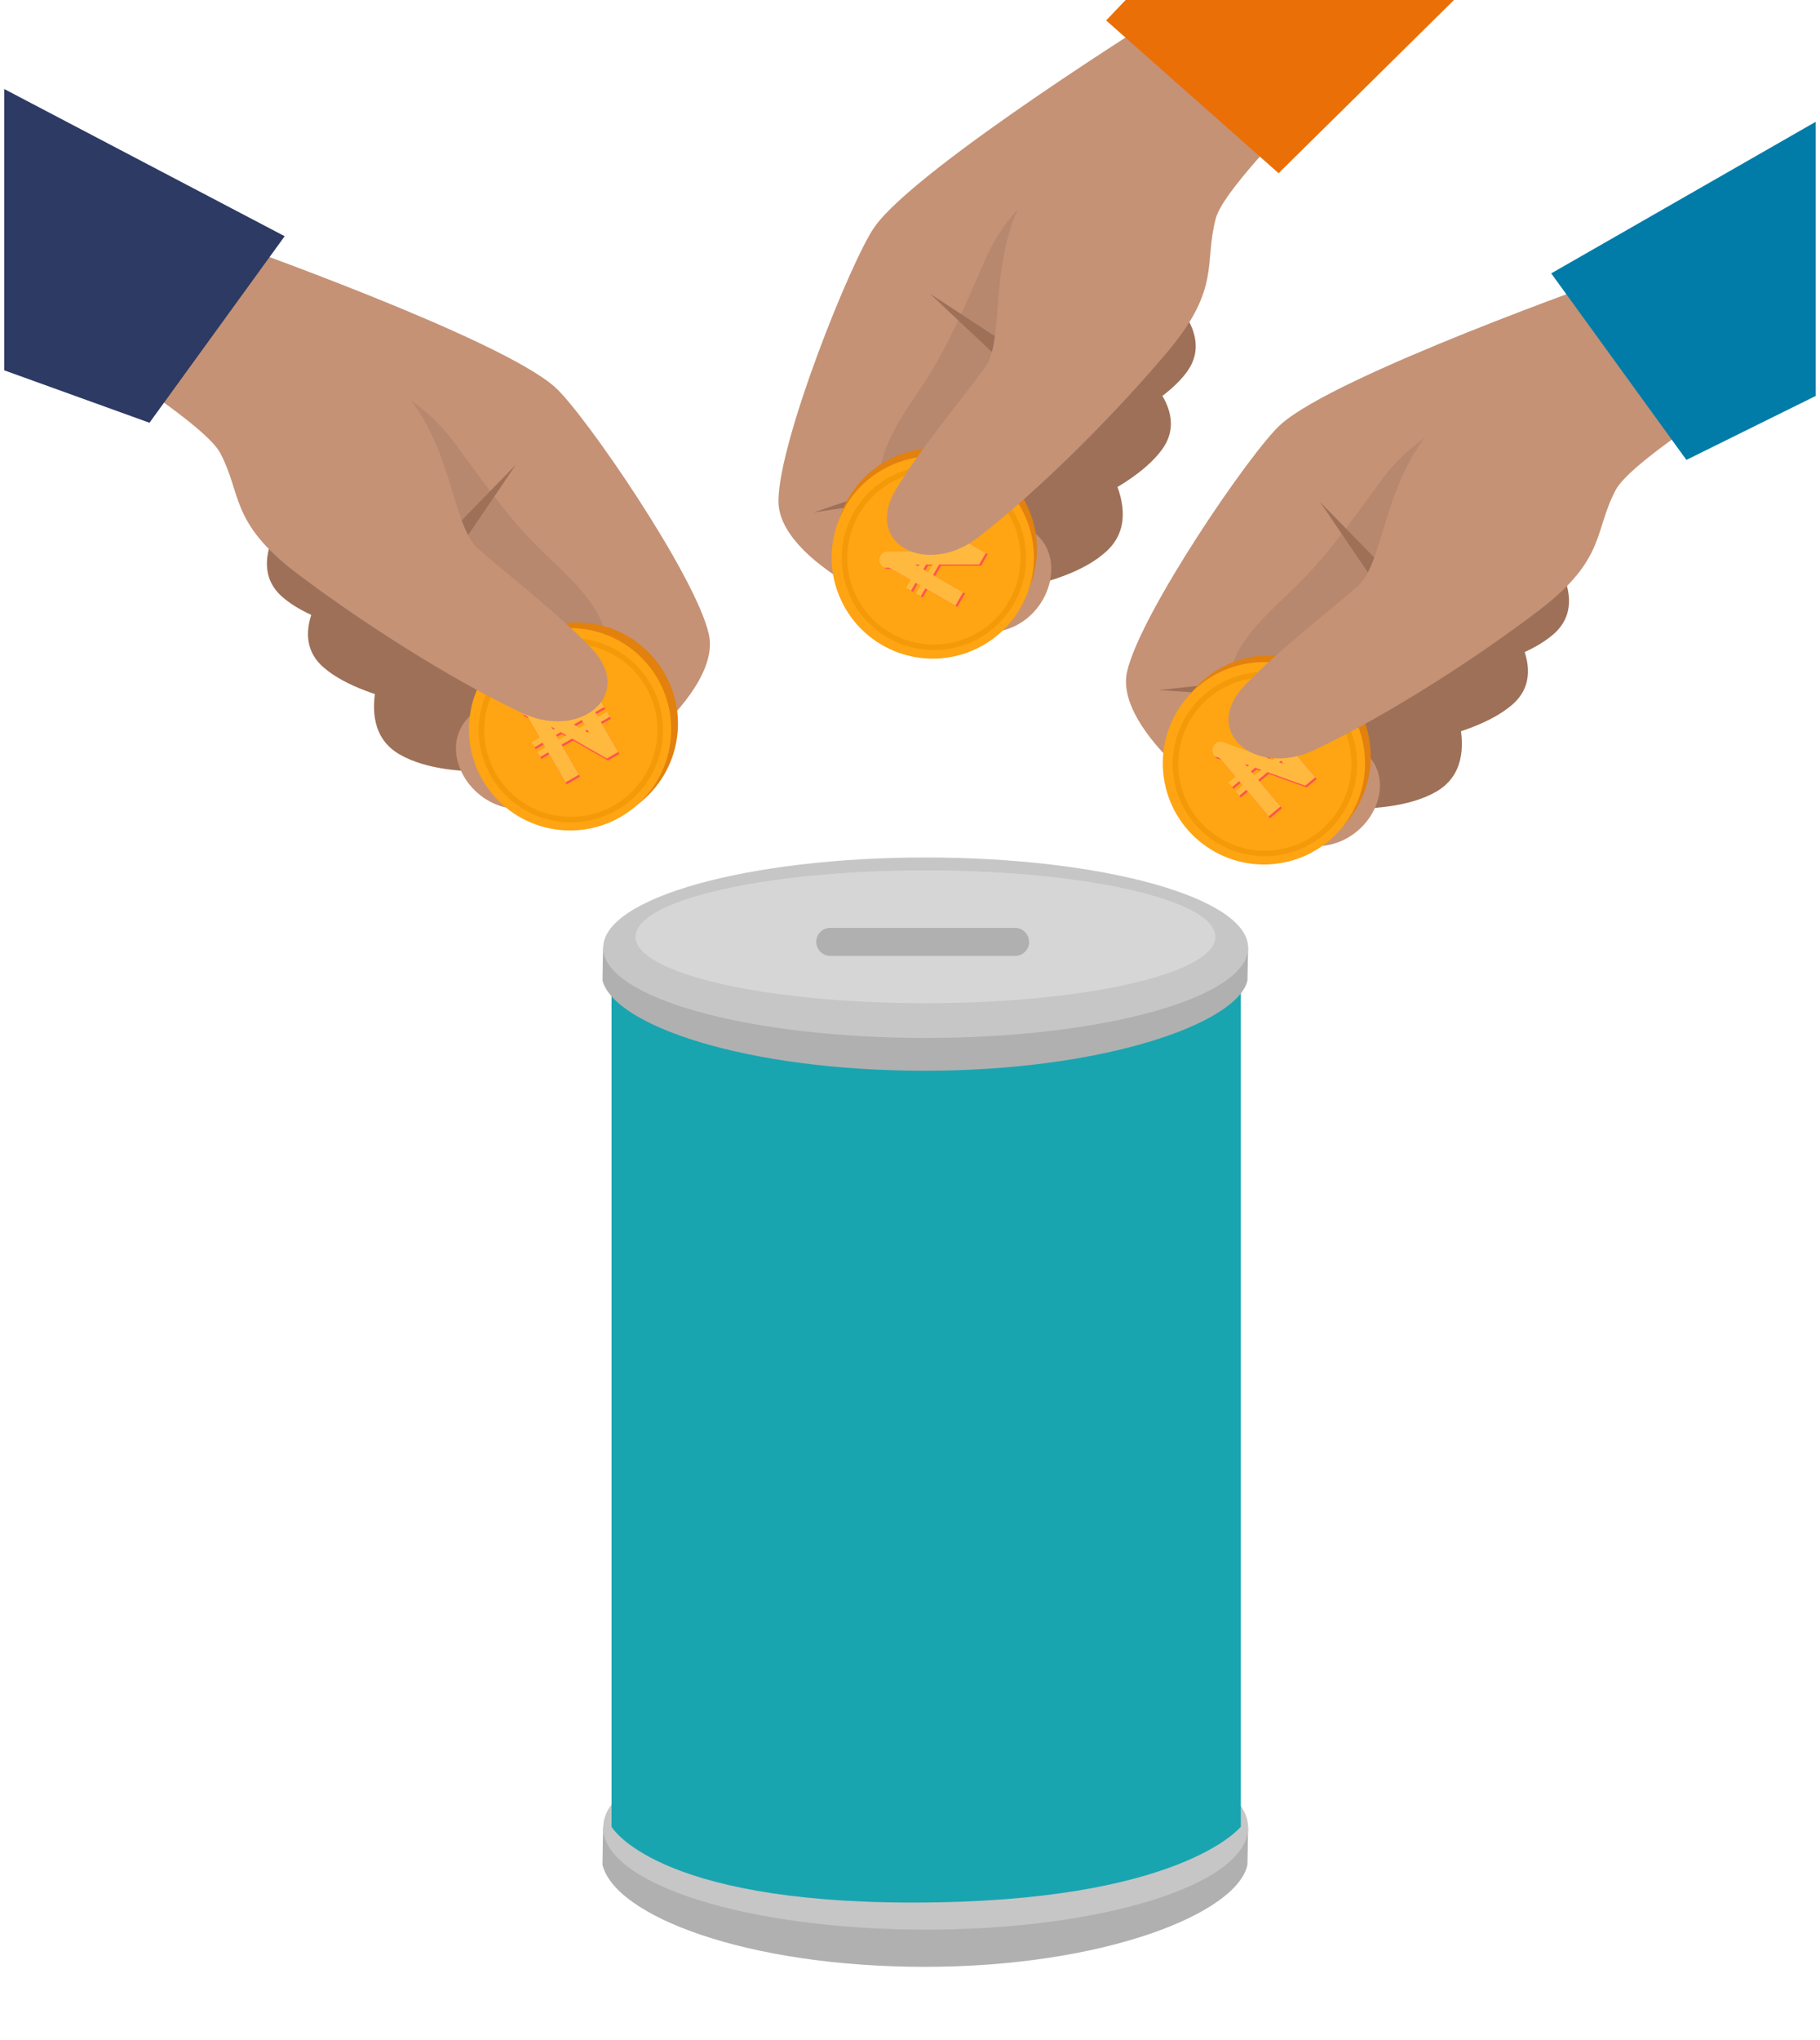 <svg width="216" height="242" viewBox="0 0 216 242" fill="none" xmlns="http://www.w3.org/2000/svg">
<g clip-path="url(#clip0_1203_1137)">
<path d="M170.474 93.904C164.082 97.608 151.699 95.131 151.699 95.131L151.963 84.577L171.139 80.163C171.139 80.163 176.867 90.195 170.474 93.904Z" fill="#9E7058"/>
<path d="M179.469 83.603C174.275 88.086 162.116 88.957 162.116 88.957L160.917 78.466L177.405 71.661C177.405 71.661 184.663 79.114 179.469 83.603Z" fill="#9E7058"/>
<path d="M184.342 75.261C179.148 79.744 166.989 80.61 166.989 80.61L165.791 70.125L182.273 63.314C182.273 63.314 189.536 70.778 184.342 75.261Z" fill="#9E7058"/>
<path d="M191.308 32.947L205.302 47.491L174.625 65.974L158.114 76.866C158.114 76.866 157.369 86.131 161.187 88.619C167.493 92.735 161.279 102.899 153.218 99.809C145.158 96.719 132.219 86.566 133.761 79.687C135.303 72.808 148.409 53.597 151.974 50.375C158.447 44.504 191.308 32.947 191.308 32.947Z" fill="#C59276"/>
<path d="M196.639 49.417C189.696 49.704 182.788 50.076 175.88 50.85C175.384 50.929 174.877 50.846 174.432 50.614C173.987 50.381 173.628 50.012 173.409 49.56C169.501 51.178 166.131 53.872 163.692 57.328C160.401 61.789 157.386 66.117 153.373 69.981C150.231 73.008 146.023 76.545 145.76 81.252C145.76 81.682 145.593 84.33 146.333 84.439C147.52 84.6 148.758 84.038 149.813 83.551C152.536 82.29 154.972 80.529 157.661 79.182C157.78 79.124 157.902 79.074 158.028 79.033C158.028 77.749 158.085 76.878 158.085 76.878L174.596 65.985L202.297 49.303L201.151 49.159C199.626 49.245 198.101 49.354 196.639 49.417Z" fill="#B7886E"/>
<path d="M156.652 59.53L165.12 71.988L167.516 70.675L156.652 59.53Z" fill="#9E7058"/>
<path d="M137.527 81.865L152.559 82.869L153 80.174L137.527 81.865Z" fill="#9E7058"/>
<path d="M162.637 88.703C162.059 82.098 156.236 77.213 149.632 77.79C143.028 78.368 138.142 84.191 138.72 90.795C139.298 97.4 145.12 102.285 151.724 101.707C158.329 101.129 163.214 95.307 162.637 88.703Z" fill="#E2810E"/>
<path d="M161.964 89.505C161.386 82.9 155.564 78.015 148.959 78.593C142.355 79.171 137.469 84.993 138.047 91.597C138.625 98.202 144.447 103.087 151.052 102.509C157.656 101.932 162.542 96.109 161.964 89.505Z" fill="#FFA412"/>
<path d="M158.493 97.672C156.866 99.611 154.618 100.925 152.131 101.392C149.644 101.858 147.072 101.448 144.854 100.231C142.635 99.014 140.907 97.065 139.965 94.717C139.022 92.369 138.922 89.766 139.683 87.353C140.444 84.94 142.018 82.865 144.138 81.482C146.257 80.1 148.79 79.494 151.305 79.77C153.82 80.045 156.162 81.184 157.932 82.993C159.702 84.802 160.79 87.168 161.01 89.689C161.139 91.12 160.983 92.562 160.551 93.933C160.119 95.303 159.419 96.574 158.493 97.672ZM142.236 84.031C138.591 88.376 139.159 94.875 143.504 98.52C147.848 102.166 154.347 101.597 157.993 97.253C161.638 92.909 161.07 86.409 156.726 82.763C152.381 79.118 145.881 79.688 142.236 84.031Z" fill="#F49A08"/>
<path d="M153.514 91.529C153.37 91.371 153.2 91.24 153.011 91.141C152.831 91.053 152.634 91.008 152.434 91.008C152.194 91.009 151.956 91.045 151.726 91.114C151.421 91.205 151.123 91.318 150.834 91.452C150.301 91.692 149.755 91.903 149.2 92.087C148.73 92.246 148.241 92.34 147.745 92.366C147.299 92.387 146.853 92.315 146.436 92.153C146.022 91.992 145.624 91.71 145.244 91.306C144.931 90.981 144.688 90.595 144.53 90.173C144.384 89.772 144.324 89.344 144.354 88.918C144.387 88.468 144.502 88.027 144.691 87.617C144.905 87.153 145.188 86.724 145.531 86.344L144.287 85.022L145.352 84.021L146.613 85.362C147.014 85.068 147.461 84.843 147.936 84.694C148.373 84.554 148.834 84.503 149.291 84.544C149.749 84.585 150.193 84.717 150.598 84.932C151.058 85.177 151.472 85.498 151.823 85.882L149.901 87.69C149.436 87.196 148.979 86.929 148.528 86.89C148.078 86.851 147.668 87.005 147.301 87.352C147.122 87.512 146.975 87.704 146.865 87.918C146.778 88.093 146.731 88.284 146.726 88.479C146.724 88.664 146.764 88.848 146.842 89.016C146.926 89.196 147.039 89.361 147.177 89.505C147.307 89.647 147.461 89.766 147.632 89.856C147.804 89.941 147.994 89.984 148.186 89.982C148.427 89.98 148.667 89.943 148.897 89.872C149.217 89.777 149.53 89.663 149.836 89.531C150.417 89.287 150.963 89.084 151.475 88.921C151.947 88.766 152.437 88.675 152.932 88.652C153.38 88.632 153.827 88.706 154.245 88.868C154.66 89.029 155.055 89.309 155.431 89.709C155.751 90.039 155.998 90.431 156.157 90.862C156.301 91.263 156.359 91.689 156.325 92.114C156.286 92.563 156.164 93.001 155.966 93.406C155.742 93.867 155.454 94.294 155.112 94.676L156.267 95.906L155.209 96.9L154.057 95.679C153.658 95.985 153.224 96.241 152.762 96.442C152.315 96.638 151.834 96.749 151.345 96.767C150.841 96.781 150.341 96.686 149.878 96.487C149.385 96.283 148.906 95.934 148.442 95.439L150.365 93.631C150.64 93.924 150.91 94.129 151.176 94.248C151.417 94.361 151.681 94.416 151.947 94.408C152.192 94.397 152.432 94.33 152.649 94.214C152.868 94.098 153.07 93.952 153.251 93.782C153.44 93.61 153.6 93.409 153.724 93.185C153.826 93.002 153.889 92.799 153.911 92.591C153.929 92.4 153.903 92.207 153.834 92.028C153.761 91.843 153.653 91.673 153.514 91.529Z" fill="#FFA412"/>
<path d="M152.768 88.243L153.188 88.744L154.127 87.957L154.567 88.481L153.629 89.269L156.273 92.421L155.082 93.42L150.603 91.807L149.507 92.727L152.152 95.879L150.74 97.063L148.096 93.911L147.261 94.612L146.822 94.088L147.657 93.388L147.236 92.887L146.402 93.588L145.963 93.064L146.797 92.364L145.039 90.269C144.985 90.198 144.915 90.141 144.835 90.101C144.762 90.07 144.685 90.046 144.606 90.031C144.486 90.013 144.376 89.956 144.292 89.869C144.244 89.817 144.206 89.757 144.179 89.692C144.073 89.474 144.042 89.227 144.092 88.99C144.142 88.767 144.266 88.568 144.443 88.424C144.561 88.314 144.708 88.24 144.867 88.209C145.026 88.179 145.19 88.194 145.341 88.252L149.779 89.86L150.917 88.905L148.177 85.639L149.59 84.454L152.33 87.719L153.268 86.932L153.707 87.455L152.768 88.243ZM148.207 91.179L148.408 91.01L147.921 90.838L148.207 91.179ZM149.857 91.539L149.153 91.277L148.647 91.702L149.067 92.203L149.857 91.539ZM151.356 89.429L150.523 90.127L151.228 90.389L151.776 89.929L151.356 89.429ZM152.215 90.453L151.973 90.656L152.569 90.874L152.215 90.453Z" fill="#FF544F"/>
<path d="M152.592 88.034L153.012 88.534L153.95 87.747L154.39 88.27L153.451 89.058L156.096 92.21L154.905 93.209L150.426 91.596L149.33 92.516L151.975 95.668L150.563 96.852L147.918 93.7L147.084 94.401L146.644 93.877L147.479 93.177L147.059 92.676L146.224 93.377L145.784 92.852L146.619 92.151L144.862 90.058C144.808 89.987 144.738 89.93 144.658 89.89C144.584 89.859 144.508 89.835 144.429 89.82C144.309 89.802 144.199 89.745 144.114 89.658C144.067 89.606 144.028 89.546 144.001 89.481C143.895 89.263 143.865 89.016 143.915 88.779C143.965 88.556 144.088 88.357 144.265 88.213C144.384 88.103 144.531 88.029 144.69 87.998C144.849 87.968 145.013 87.983 145.164 88.041L149.602 89.648L150.74 88.693L148 85.428L149.413 84.243L152.153 87.508L153.091 86.721L153.53 87.244L152.592 88.034ZM148.031 90.969L148.231 90.8L147.744 90.627L148.031 90.969ZM149.681 91.329L148.976 91.067L148.471 91.492L148.89 91.992L149.681 91.329ZM151.179 89.219L150.347 89.917L151.052 90.179L151.6 89.719L151.179 89.219ZM152.039 90.243L151.797 90.446L152.393 90.664L152.039 90.243Z" fill="#FFB93E"/>
<path d="M173.215 47.95L205.319 47.491C205.319 47.491 193.434 54.944 191.76 58.114C189.175 62.976 190.614 66.301 182.811 72.28C175.599 77.807 164.954 84.732 155.999 88.969C149.005 92.288 142.418 86.819 147.749 81.281C151.946 76.924 157.644 72.607 161.176 69.488C164.707 66.37 164.082 54.273 173.215 47.95Z" fill="#C59276"/>
<path d="M215.483 14.452L184.101 32.431L200.147 54.56L215.483 46.975V14.452Z" fill="#017CA8"/>
<path d="M131.324 65.395C125.889 70.4 113.266 70.669 113.266 70.669L111.23 60.31L129.002 51.836C129.002 51.836 136.759 60.39 131.324 65.395Z" fill="#9E7058"/>
<path d="M137.866 53.39C133.767 58.894 122.089 62.379 122.089 62.379L118.649 52.404L133.262 42.177C133.262 42.177 141.965 47.887 137.866 53.39Z" fill="#9E7058"/>
<path d="M140.812 44.189C136.713 49.687 125.035 53.178 125.035 53.178L121.596 43.197L136.209 32.976C136.209 32.976 144.911 38.685 140.812 44.189Z" fill="#9E7058"/>
<path d="M138.422 1.37L155.248 12.526L129.312 37.229L115.553 51.475C115.553 51.475 116.843 60.682 121.108 62.282C128.154 64.93 124.296 76.196 115.754 74.934C107.212 73.673 92.381 66.564 92.387 59.456C92.392 52.347 101.043 30.791 103.807 26.899C108.852 19.784 138.422 1.37 138.422 1.37Z" fill="#C59276"/>
<path d="M147.21 16.287C140.491 18.076 133.83 19.939 127.254 22.198C126.786 22.378 126.273 22.405 125.789 22.275C125.305 22.145 124.875 21.865 124.56 21.475C121.095 23.907 118.393 27.273 116.769 31.181C114.527 36.249 112.526 41.133 109.448 45.771C107.034 49.411 103.715 53.797 104.46 58.424C104.529 58.854 104.965 61.468 105.739 61.405C106.931 61.307 108.032 60.487 108.938 59.788C111.322 57.959 113.329 55.718 115.651 53.82C115.753 53.734 115.862 53.658 115.978 53.591C115.691 52.341 115.565 51.475 115.565 51.475L129.324 37.229L152.708 14.951L151.562 15.06C150.083 15.479 148.621 15.909 147.21 16.287Z" fill="#B7886E"/>
<path d="M110.365 34.839L121.338 45.164L123.396 43.364L110.365 34.839Z" fill="#9E7058"/>
<path d="M96.549 60.797L111.443 58.51L111.288 55.787L96.549 60.797Z" fill="#9E7058"/>
<path d="M121.94 60.075C119.139 54.067 111.996 51.468 105.988 54.269C99.98 57.071 97.38 64.213 100.182 70.222C102.984 76.23 110.126 78.83 116.134 76.028C122.143 73.226 124.742 66.084 121.94 60.075Z" fill="#E2810E"/>
<path d="M121.583 61.06C118.781 55.051 111.639 52.452 105.63 55.254C99.622 58.055 97.022 65.198 99.824 71.206C102.626 77.215 109.768 79.814 115.776 77.012C121.785 74.21 124.384 67.068 121.583 61.06Z" fill="#FFA412"/>
<path d="M121.115 69.922C120.249 72.3 118.586 74.304 116.408 75.593C114.231 76.882 111.674 77.376 109.173 76.991C106.672 76.606 104.382 75.366 102.693 73.482C101.004 71.598 100.02 69.186 99.91 66.658C99.8 64.13 100.569 61.642 102.088 59.618C103.606 57.594 105.779 56.159 108.237 55.557C110.695 54.956 113.285 55.225 115.567 56.32C117.849 57.414 119.68 59.266 120.749 61.559C121.36 62.86 121.707 64.269 121.769 65.704C121.832 67.139 121.61 68.573 121.115 69.922ZM101.173 62.664C99.233 67.993 101.99 73.906 107.319 75.846C112.648 77.785 118.562 75.028 120.501 69.699C122.441 64.37 119.684 58.456 114.355 56.516C109.025 54.577 103.112 57.335 101.173 62.664Z" fill="#F49A08"/>
<path d="M114.335 65.852C114.146 65.752 113.941 65.687 113.729 65.659C113.53 65.638 113.33 65.663 113.142 65.731C112.917 65.814 112.705 65.93 112.513 66.073C112.257 66.263 112.016 66.471 111.79 66.696C111.371 67.104 110.931 67.489 110.472 67.852C110.085 68.162 109.657 68.417 109.2 68.612C108.788 68.784 108.344 68.868 107.897 68.859C107.453 68.85 106.983 68.72 106.488 68.471C106.082 68.272 105.722 67.993 105.429 67.65C105.154 67.323 104.951 66.942 104.834 66.531C104.712 66.097 104.668 65.644 104.706 65.194C104.748 64.684 104.867 64.184 105.06 63.71L103.439 62.893L104.097 61.588L105.74 62.417C106.017 62.004 106.36 61.639 106.755 61.337C107.118 61.055 107.534 60.85 107.978 60.732C108.421 60.614 108.884 60.586 109.339 60.65C109.854 60.723 110.353 60.883 110.815 61.124L109.626 63.48C109.021 63.175 108.5 63.08 108.063 63.198C107.626 63.315 107.294 63.599 107.067 64.051C106.955 64.263 106.882 64.494 106.852 64.732C106.83 64.926 106.851 65.122 106.913 65.307C106.975 65.482 107.075 65.641 107.206 65.772C107.347 65.912 107.509 66.029 107.687 66.117C107.859 66.207 108.044 66.266 108.236 66.292C108.426 66.312 108.619 66.287 108.799 66.221C109.025 66.136 109.237 66.019 109.43 65.874C109.698 65.675 109.953 65.461 110.196 65.232C110.658 64.805 111.102 64.427 111.527 64.099C111.917 63.792 112.347 63.539 112.804 63.347C113.218 63.176 113.663 63.092 114.111 63.101C114.557 63.11 115.024 63.239 115.514 63.486C115.927 63.686 116.294 63.971 116.591 64.321C116.863 64.648 117.063 65.029 117.177 65.44C117.293 65.875 117.329 66.328 117.281 66.776C117.228 67.287 117.104 67.787 116.912 68.262L118.419 69.023L117.765 70.319L116.264 69.566C115.995 69.99 115.674 70.379 115.309 70.725C114.955 71.063 114.541 71.332 114.088 71.516C113.62 71.701 113.117 71.783 112.614 71.754C112.081 71.731 111.512 71.567 110.906 71.261L112.094 68.904C112.453 69.085 112.778 69.186 113.068 69.206C113.333 69.23 113.6 69.192 113.847 69.093C114.074 68.999 114.276 68.854 114.44 68.671C114.606 68.486 114.747 68.281 114.858 68.059C114.977 67.833 115.059 67.589 115.099 67.336C115.132 67.129 115.122 66.917 115.071 66.714C115.023 66.528 114.932 66.356 114.807 66.212C114.675 66.062 114.514 65.94 114.335 65.852Z" fill="#FFA412"/>
<path d="M112.51 63.019L113.077 63.346L113.689 62.285L114.282 62.628L113.669 63.689L117.233 65.746L116.455 67.092L111.695 67.109L110.979 68.348L114.543 70.405L113.621 72.001L110.058 69.944L109.513 70.887L108.922 70.546L109.467 69.602L108.901 69.275L108.356 70.219L107.764 69.877L108.309 68.934L105.941 67.566C105.865 67.519 105.78 67.489 105.691 67.478C105.611 67.474 105.531 67.478 105.452 67.491C105.333 67.515 105.21 67.499 105.101 67.446C105.039 67.414 104.982 67.371 104.934 67.319C104.76 67.15 104.647 66.929 104.613 66.689C104.584 66.462 104.632 66.232 104.749 66.036C104.823 65.893 104.935 65.772 105.074 65.69C105.213 65.607 105.372 65.565 105.534 65.568L110.255 65.561L110.998 64.274L107.306 62.142L108.228 60.545L111.92 62.677L112.532 61.616L113.123 61.958L112.51 63.019ZM109.229 67.338L109.36 67.111L108.843 67.115L109.229 67.338ZM110.902 67.112L110.15 67.107L109.82 67.679L110.386 68.006L110.902 67.112ZM111.588 64.617L111.045 65.557L111.797 65.562L112.155 64.943L111.588 64.617ZM112.746 65.285L112.588 65.558L113.223 65.559L112.746 65.285Z" fill="#FF544F"/>
<path d="M112.273 62.883L112.839 63.209L113.451 62.148L114.043 62.49L113.431 63.551L116.994 65.608L116.217 66.954L111.456 66.971L110.741 68.21L114.304 70.268L113.383 71.863L109.819 69.806L109.275 70.75L108.683 70.408L109.227 69.464L108.662 69.138L108.117 70.081L107.524 69.739L108.068 68.795L105.702 67.429C105.626 67.381 105.541 67.351 105.453 67.341C105.373 67.337 105.292 67.341 105.213 67.353C105.095 67.377 104.971 67.362 104.862 67.309C104.8 67.276 104.743 67.233 104.695 67.181C104.521 67.012 104.408 66.791 104.374 66.551C104.345 66.324 104.393 66.095 104.51 65.899C104.584 65.755 104.697 65.635 104.835 65.552C104.974 65.469 105.133 65.427 105.295 65.43L110.015 65.423L110.758 64.136L107.067 62.005L107.989 60.408L111.68 62.539L112.293 61.478L112.885 61.82L112.273 62.883ZM108.991 67.201L109.122 66.974L108.605 66.978L108.991 67.201ZM110.665 66.975L109.913 66.97L109.583 67.542L110.149 67.869L110.665 66.975ZM111.351 64.48L110.808 65.42L111.559 65.425L111.917 64.806L111.351 64.48ZM112.509 65.148L112.351 65.421L112.985 65.423L112.509 65.148Z" fill="#FFB93E"/>
<path d="M124.021 19.945L155.248 12.526C155.248 12.526 145.267 22.393 144.315 25.838C142.848 31.152 144.969 34.076 138.663 41.615C132.821 48.575 123.929 57.667 116.115 63.727C110.004 68.479 102.385 64.57 106.369 57.994C109.522 52.834 114.149 47.377 116.918 43.57C119.687 39.763 116.482 28.091 124.021 19.945Z" fill="#C59276"/>
<path d="M133.589 0L131.279 2.425L151.745 20.547L172.561 0H133.589Z" fill="#EA6F06"/>
<path d="M47.412 89.49C53.805 93.2 66.188 90.723 66.188 90.723L65.924 80.169L46.747 75.754C46.747 75.754 41.02 85.787 47.412 89.49Z" fill="#9E7058"/>
<path d="M38.423 79.194C43.617 83.677 55.776 84.549 55.776 84.549L56.969 74.057L40.487 67.252C40.487 67.252 33.229 74.717 38.423 79.194Z" fill="#9E7058"/>
<path d="M33.55 70.853C38.744 75.336 50.904 76.201 50.904 76.201L52.096 65.716L35.614 58.905C35.614 58.905 28.356 66.37 33.55 70.853Z" fill="#9E7058"/>
<path d="M26.585 28.538L12.585 43.082L43.262 61.565L59.772 72.458C59.772 72.458 60.518 81.722 56.7 84.21C50.393 88.326 56.614 98.485 64.668 95.401C72.723 92.316 85.674 82.152 84.126 75.238C82.578 68.324 69.455 49.188 65.912 45.966C59.446 40.096 26.585 28.538 26.585 28.538Z" fill="#C59276"/>
<path d="M21.247 45.009C28.19 45.289 35.098 45.668 42.012 46.436C42.507 46.512 43.013 46.428 43.456 46.196C43.9 45.964 44.258 45.596 44.477 45.146C48.398 46.764 51.779 49.464 54.223 52.931C57.514 57.392 60.529 61.72 64.542 65.584C67.684 68.611 71.892 72.148 72.161 76.855C72.161 77.285 72.322 79.933 71.588 80.042C70.401 80.203 69.163 79.641 68.114 79.154C65.385 77.892 62.954 76.132 60.26 74.785C60.141 74.727 60.019 74.677 59.893 74.636C59.893 73.352 59.836 72.481 59.836 72.481L43.325 61.588L15.601 44.894L16.718 44.756C18.272 44.837 19.786 44.946 21.247 45.009Z" fill="#B7886E"/>
<path d="M61.24 55.116L52.767 67.579L50.371 66.266L61.24 55.116Z" fill="#9E7058"/>
<path d="M80.418 86.888C80.995 80.284 76.11 74.461 69.505 73.883C62.901 73.306 57.079 78.191 56.501 84.796C55.923 91.4 60.809 97.222 67.413 97.8C74.017 98.378 79.84 93.492 80.418 86.888Z" fill="#E2810E"/>
<path d="M79.615 87.562C80.193 80.957 75.308 75.135 68.703 74.557C62.099 73.979 56.276 78.865 55.699 85.469C55.121 92.074 60.006 97.896 66.611 98.474C73.215 99.052 79.037 94.166 79.615 87.562Z" fill="#FFA412"/>
<path d="M74.779 95.002C72.841 96.629 70.398 97.533 67.868 97.561C65.338 97.588 62.876 96.738 60.903 95.154C58.929 93.57 57.566 91.351 57.045 88.875C56.525 86.398 56.879 83.818 58.047 81.574C59.216 79.329 61.126 77.559 63.453 76.566C65.78 75.572 68.38 75.415 70.809 76.124C73.239 76.832 75.347 78.36 76.776 80.449C78.205 82.537 78.865 85.056 78.644 87.577C78.523 89.009 78.119 90.402 77.455 91.677C76.792 92.951 75.882 94.082 74.779 95.002ZM61.138 78.746C56.794 82.391 56.225 88.89 59.87 93.235C63.516 97.579 70.015 98.148 74.359 94.502C78.704 90.857 79.273 84.357 75.628 80.013C71.982 75.668 65.482 75.101 61.138 78.746Z" fill="#F49A08"/>
<path d="M70.943 88.087C70.829 87.907 70.684 87.748 70.514 87.617C70.353 87.5 70.167 87.421 69.97 87.386C69.734 87.346 69.492 87.34 69.254 87.368C68.938 87.405 68.625 87.464 68.317 87.546C67.75 87.689 67.176 87.803 66.598 87.888C66.107 87.962 65.609 87.97 65.116 87.91C64.673 87.853 64.246 87.704 63.864 87.473C63.484 87.242 63.142 86.895 62.837 86.432C62.586 86.057 62.413 85.635 62.331 85.191C62.256 84.771 62.271 84.34 62.375 83.925C62.486 83.488 62.675 83.074 62.933 82.703C63.224 82.282 63.578 81.909 63.981 81.595L62.986 80.077L64.209 79.276L65.217 80.816C65.663 80.596 66.143 80.451 66.636 80.387C67.091 80.325 67.554 80.355 67.997 80.475C68.441 80.594 68.855 80.802 69.217 81.085C69.627 81.405 69.979 81.793 70.258 82.233L68.051 83.679C67.679 83.112 67.275 82.77 66.838 82.653C66.401 82.536 65.972 82.617 65.549 82.894C65.346 83.022 65.167 83.185 65.022 83.376C64.906 83.533 64.826 83.714 64.788 83.905C64.754 84.087 64.761 84.275 64.809 84.454C64.861 84.646 64.943 84.828 65.053 84.993C65.157 85.156 65.288 85.3 65.441 85.419C65.596 85.531 65.775 85.607 65.964 85.639C66.202 85.679 66.445 85.684 66.684 85.654C67.015 85.616 67.344 85.558 67.668 85.481C68.282 85.342 68.855 85.237 69.388 85.165C69.879 85.094 70.377 85.09 70.87 85.153C71.314 85.211 71.741 85.361 72.124 85.593C72.506 85.824 72.846 86.169 73.147 86.628C73.404 87.008 73.58 87.438 73.662 87.89C73.734 88.309 73.716 88.739 73.61 89.151C73.493 89.587 73.297 89.997 73.032 90.361C72.731 90.776 72.374 91.147 71.97 91.463L72.894 92.875L71.68 93.671L70.757 92.268C70.311 92.501 69.839 92.678 69.35 92.795C68.874 92.911 68.382 92.936 67.897 92.869C67.399 92.796 66.922 92.615 66.501 92.339C66.051 92.052 65.64 91.625 65.269 91.057L67.476 89.61C67.697 89.947 67.927 90.196 68.168 90.359C68.386 90.512 68.636 90.612 68.9 90.65C69.143 90.682 69.391 90.658 69.624 90.581C69.86 90.505 70.085 90.397 70.293 90.26C70.509 90.124 70.701 89.953 70.862 89.755C70.994 89.592 71.092 89.403 71.149 89.202C71.2 89.017 71.208 88.823 71.172 88.635C71.132 88.439 71.054 88.253 70.943 88.087Z" fill="#FFA412"/>
<path d="M70.779 84.723L71.106 85.289L72.167 84.677L72.509 85.27L71.448 85.882L73.505 89.445L72.159 90.223L68.028 87.857L66.789 88.572L68.846 92.136L67.251 93.057L65.193 89.493L64.25 90.038L63.908 89.447L64.852 88.902L64.525 88.336L63.581 88.881L63.24 88.289L64.183 87.744L62.816 85.376C62.775 85.297 62.716 85.228 62.644 85.175C62.577 85.132 62.505 85.095 62.431 85.066C62.316 85.028 62.217 84.953 62.149 84.852C62.111 84.793 62.084 84.727 62.068 84.659C62.002 84.425 62.015 84.177 62.105 83.952C62.193 83.741 62.349 83.566 62.549 83.455C62.685 83.367 62.842 83.32 63.004 83.317C63.166 83.315 63.325 83.358 63.463 83.442L67.555 85.796L68.842 85.053L66.71 81.361L68.307 80.439L70.439 84.131L71.499 83.519L71.841 84.11L70.779 84.723ZM65.778 86.822L66.004 86.691L65.555 86.436L65.778 86.822ZM67.34 87.463L66.692 87.083L66.12 87.413L66.447 87.979L67.34 87.463ZM69.182 85.645L68.241 86.188L68.89 86.569L69.509 86.211L69.182 85.645ZM69.85 86.803L69.577 86.961L70.126 87.279L69.85 86.803Z" fill="#FF544F"/>
<path d="M70.642 84.486L70.969 85.051L72.03 84.439L72.371 85.031L71.311 85.643L73.368 89.207L72.022 89.984L67.89 87.618L66.651 88.333L68.708 91.897L67.113 92.818L65.055 89.255L64.112 89.799L63.77 89.207L64.714 88.663L64.387 88.097L63.444 88.642L63.101 88.049L64.045 87.504L62.678 85.137C62.637 85.058 62.578 84.989 62.506 84.936C62.439 84.893 62.368 84.856 62.293 84.828C62.178 84.789 62.079 84.714 62.011 84.614C61.973 84.554 61.946 84.488 61.93 84.419C61.864 84.186 61.877 83.938 61.967 83.713C62.055 83.502 62.212 83.327 62.411 83.216C62.547 83.129 62.705 83.081 62.866 83.079C63.028 83.076 63.187 83.119 63.325 83.203L67.417 85.557L68.704 84.814L66.572 81.122L68.169 80.2L70.301 83.892L71.361 83.279L71.703 83.871L70.642 84.486ZM65.641 86.584L65.867 86.453L65.418 86.198L65.641 86.584ZM67.203 87.226L66.555 86.846L65.983 87.176L66.309 87.742L67.203 87.226ZM69.045 85.408L68.104 85.951L68.753 86.331L69.372 85.973L69.045 85.408ZM69.713 86.565L69.44 86.723L69.989 87.042L69.713 86.565Z" fill="#FFB93E"/>
<path d="M44.672 43.57L12.568 43.111C12.568 43.111 24.452 50.564 26.132 53.734C28.712 58.596 27.278 61.921 35.075 67.9C42.304 73.381 52.956 80.323 61.905 84.56C68.905 87.874 75.486 82.41 70.16 76.872C65.958 72.515 60.26 68.198 56.728 65.08C53.197 61.961 53.816 49.876 44.672 43.57Z" fill="#C59276"/>
<path d="M0.5 10.56V43.931L17.739 50.151L33.785 28.022L0.5 10.56Z" fill="#2C3A64"/>
<path d="M148.047 221.214C146.832 227.022 130.912 233.328 109.775 233.328C88.638 233.328 72.964 227.297 71.502 221.214C71.502 220.096 71.582 216.806 71.582 216.806H148.128L148.047 221.214Z" fill="#B0B0B0"/>
<path d="M148.128 216.806C148.128 223.496 130.992 228.914 109.855 228.914C88.718 228.914 71.588 223.496 71.588 216.806C71.588 210.116 88.724 204.692 109.861 204.692C130.998 204.692 148.128 210.116 148.128 216.806Z" fill="#C6C6C6"/>
<path d="M147.262 216.703C147.262 216.703 140.17 225.703 108.324 225.703C77.619 225.703 72.58 216.703 72.58 216.703V114.83H147.262V216.703Z" fill="#19A5B0"/>
<path d="M148.047 116.326C146.832 121.434 130.912 127.023 109.775 127.023C88.638 127.023 72.964 121.697 71.502 116.326C71.502 115.334 71.582 112.427 71.582 112.427H148.128L148.047 116.326Z" fill="#B0B0B0"/>
<path d="M148.128 112.427C148.128 118.338 130.992 123.131 109.855 123.131C88.718 123.131 71.588 118.338 71.588 112.427C71.588 106.517 88.724 101.724 109.861 101.724C130.998 101.724 148.128 106.517 148.128 112.427Z" fill="#C6C6C6"/>
<path d="M144.235 111.137C144.235 115.483 128.848 119.009 109.838 119.009C90.828 119.009 75.44 115.483 75.44 111.137C75.44 106.792 90.833 103.266 109.838 103.266C128.842 103.266 144.235 106.792 144.235 111.137Z" fill="#D6D6D6"/>
<g style="mix-blend-mode:multiply">
<path d="M109.855 106.213C126.647 106.213 140.618 108.965 143.627 112.611C144 112.208 144.215 111.685 144.235 111.137C144.235 106.792 128.848 103.266 109.838 103.266C90.828 103.266 75.44 106.792 75.44 111.137C75.465 111.684 75.68 112.206 76.048 112.611C79.098 108.965 93.069 106.213 109.855 106.213Z" fill="#D6D6D6"/>
</g>
<path d="M122.14 111.74C122.14 112.179 121.966 112.6 121.655 112.911C121.344 113.222 120.923 113.396 120.483 113.396H98.532C98.093 113.396 97.671 113.222 97.361 112.911C97.05 112.6 96.876 112.179 96.876 111.74C96.875 111.521 96.917 111.305 97 111.103C97.083 110.901 97.204 110.717 97.358 110.562C97.512 110.407 97.695 110.284 97.897 110.2C98.098 110.116 98.314 110.072 98.532 110.071H120.472C120.911 110.073 121.332 110.248 121.642 110.558C121.952 110.869 122.127 111.289 122.129 111.728L122.14 111.74Z" fill="#B0B0B0"/>
</g>
<defs>
<clipPath id="clip0_1203_1137">
<rect width="214.983" height="241.83" fill="white" transform="translate(0.5)"/>
</clipPath>
</defs>
</svg>
